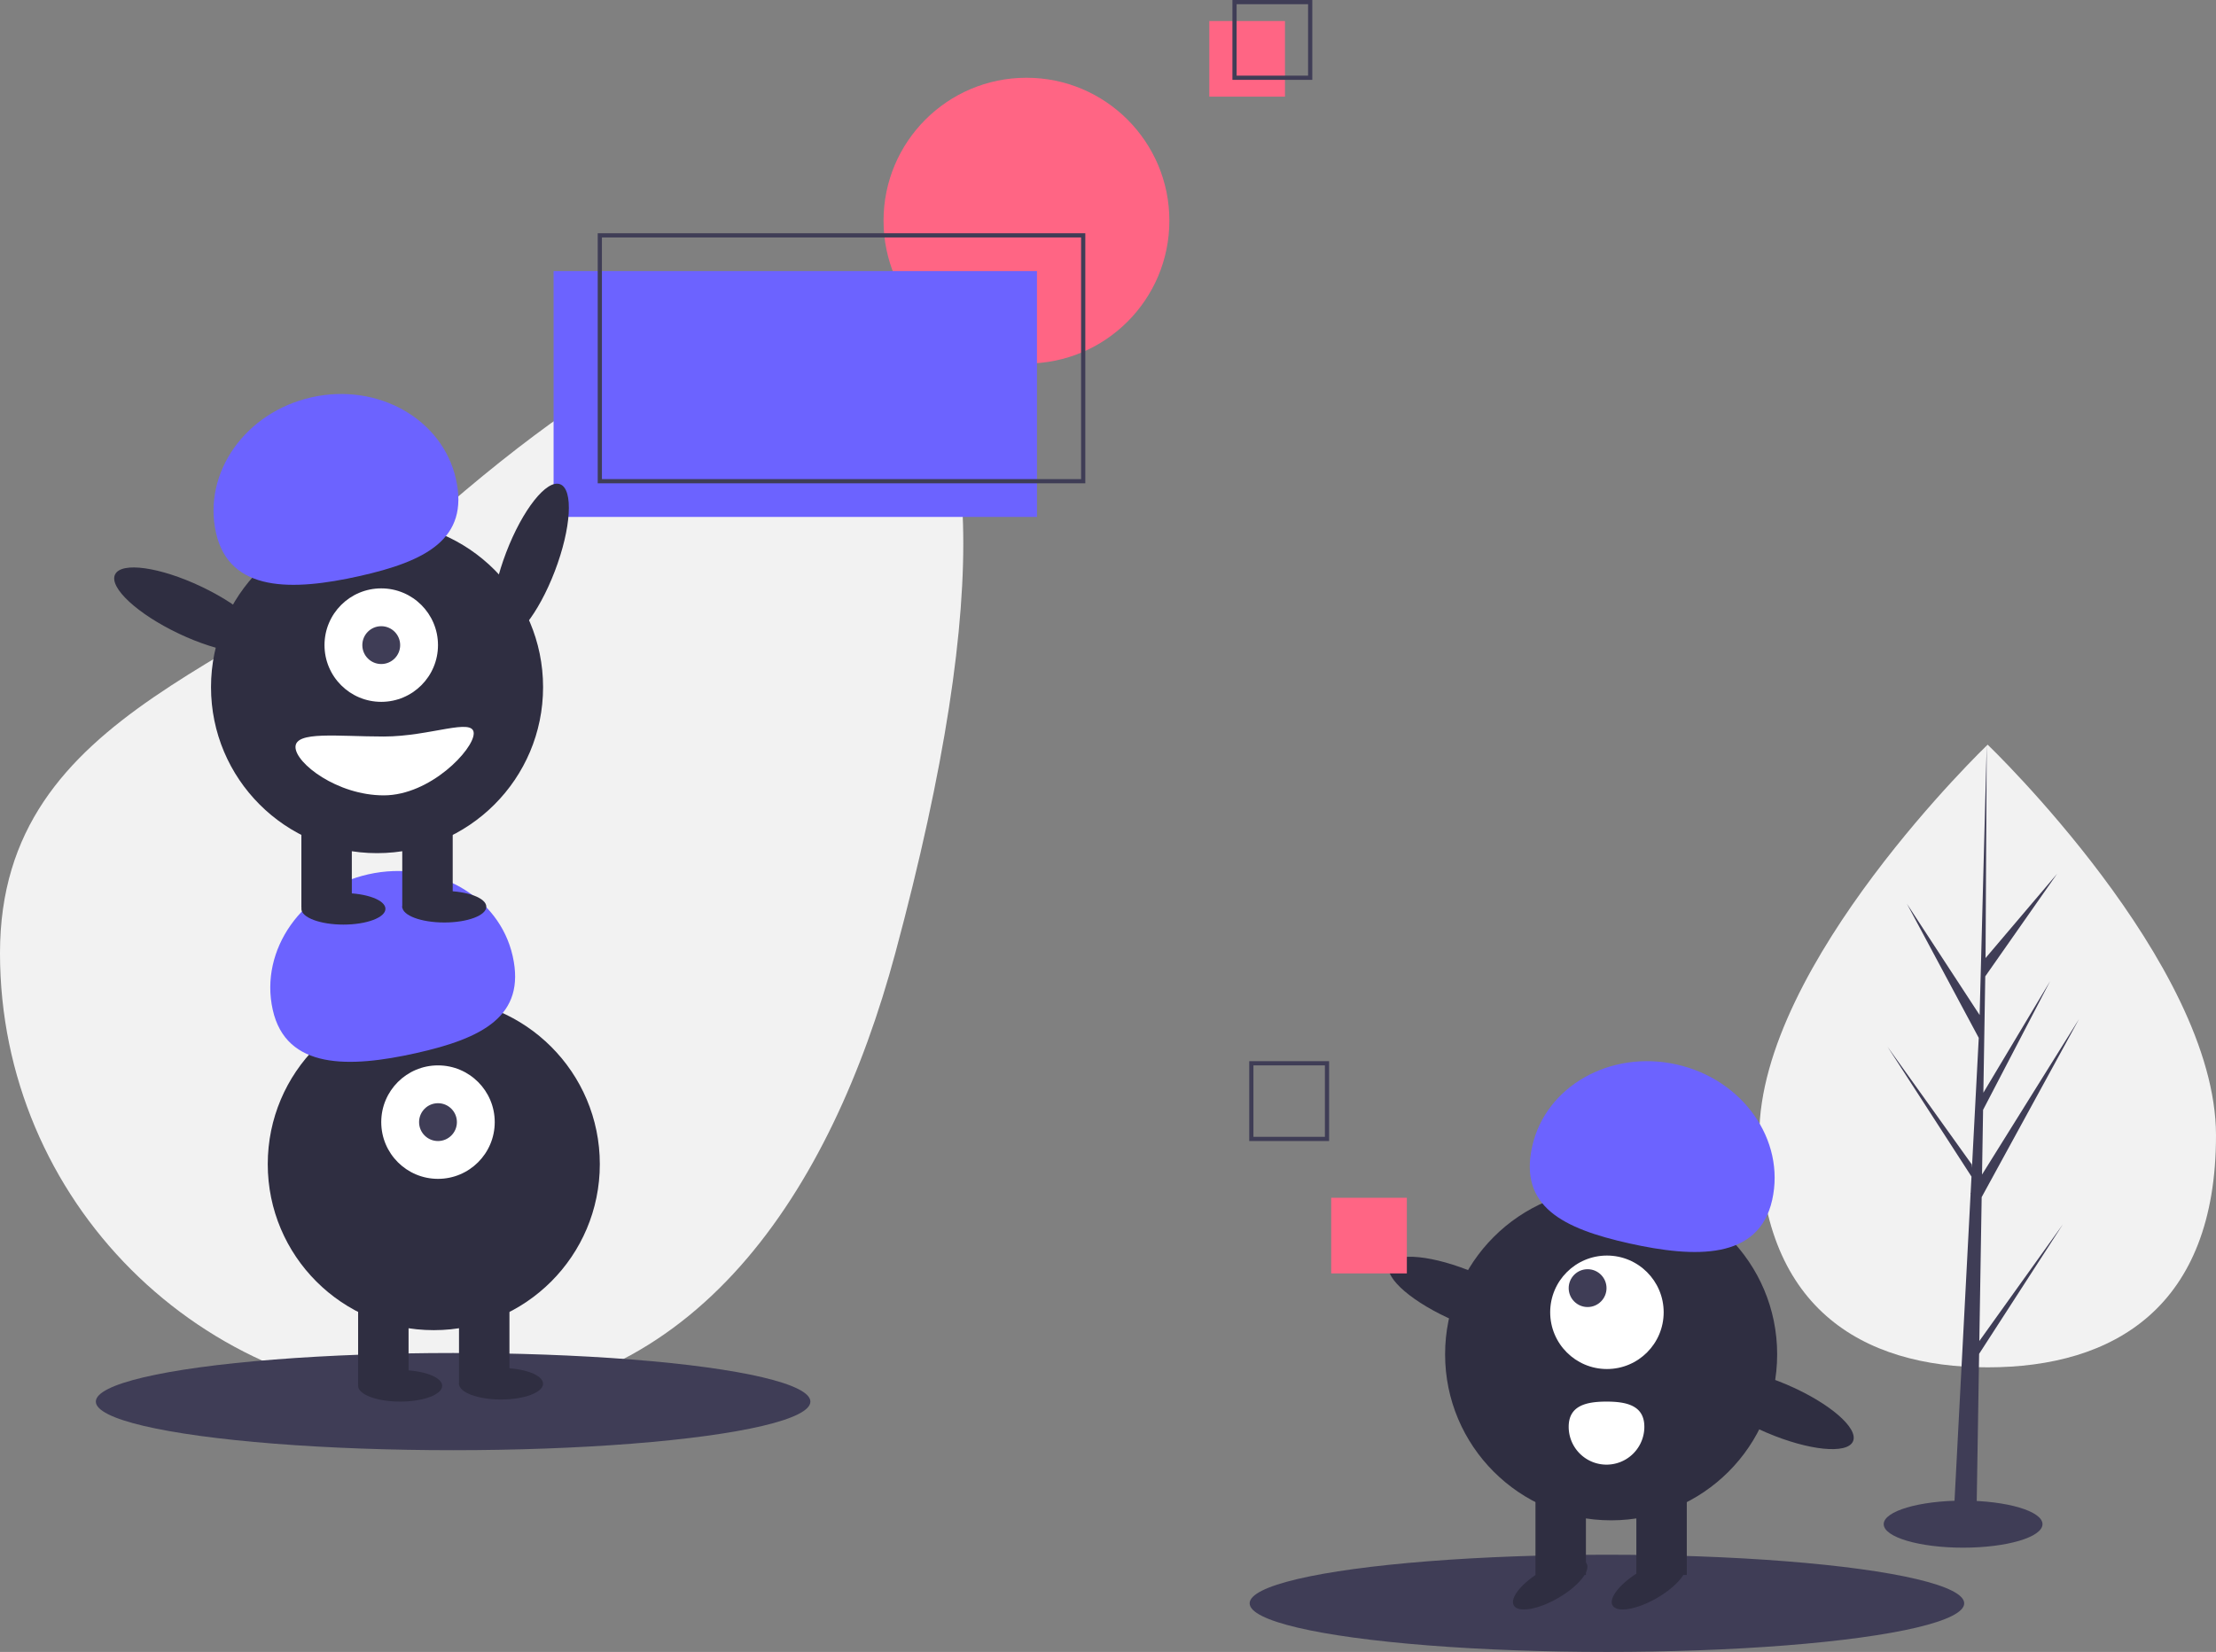 <svg id="a9d5c6ed-9ea4-42a3-ab78-5bac3f9dde90"
     data-name="Layer 1"
     xmlns="http://www.w3.org/2000/svg"
     width="1054.402"
     height="786.127"
     viewBox="0 0 1054.402 786.127"
><rect x="0" y="0" width="1054.402" height="786.127" fill="#808080" stroke="none"/><title>elements</title>
  <path d="M498.799,510c-30.595,113.588-95.363,213-213,213s-213-95.363-213-213,123.99-136.088,213-213C466.553,140.814,593.81,157.253,498.799,510Z"
        transform="translate(-72.799 -56.436)"
        fill="#f2f2f2"
  />
  <circle cx="488.402"
          cy="105"
          r="68"
          fill="#ff6584"
  />
  <rect x="575.402"
        y="10"
        width="36"
        height="36"
        fill="#ff6584"
  />
  <ellipse cx="215.598"
           cy="667"
           rx="170"
           ry="23.127"
           fill="#3f3d56"
  />
  <rect x="263.402"
        y="129"
        width="230"
        height="117"
        fill="#6c63ff"
  />
  <circle cx="206.402"
          cy="554"
          r="79"
          fill="#2f2e41"
  />
  <rect x="170.402"
        y="616"
        width="24"
        height="43"
        fill="#2f2e41"
  />
  <rect x="218.402"
        y="616"
        width="24"
        height="43"
        fill="#2f2e41"
  />
  <ellipse cx="190.402"
           cy="659.5"
           rx="20"
           ry="7.5"
           fill="#2f2e41"
  />
  <ellipse cx="238.402"
           cy="658.5"
           rx="20"
           ry="7.5"
           fill="#2f2e41"
  />
  <circle cx="208.402"
          cy="534"
          r="27"
          fill="#fff"
  />
  <circle cx="208.402"
          cy="534"
          r="9"
          fill="#3f3d56"
  />
  <path d="M202.568,536.969c-6.379-28.568,14.012-57.434,45.544-64.475s62.265,10.41,68.644,38.978-14.519,39.104-46.051,46.145S208.947,565.536,202.568,536.969Z"
        transform="translate(-72.799 -56.436)"
        fill="#6c63ff"
  />
  <circle cx="179.402"
          cy="327"
          r="79"
          fill="#2f2e41"
  />
  <rect x="143.402"
        y="389"
        width="24"
        height="43"
        fill="#2f2e41"
  />
  <rect x="191.402"
        y="389"
        width="24"
        height="43"
        fill="#2f2e41"
  />
  <ellipse cx="163.402"
           cy="432.5"
           rx="20"
           ry="7.5"
           fill="#2f2e41"
  />
  <ellipse cx="211.402"
           cy="431.5"
           rx="20"
           ry="7.5"
           fill="#2f2e41"
  />
  <circle cx="181.402"
          cy="307"
          r="27"
          fill="#fff"
  />
  <circle cx="181.402"
          cy="307"
          r="9"
          fill="#3f3d56"
  />
  <path d="M175.568,309.969c-6.379-28.568,14.012-57.434,45.544-64.475s62.265,10.41,68.644,38.978-14.519,39.104-46.051,46.145S181.947,338.536,175.568,309.969Z"
        transform="translate(-72.799 -56.436)"
        fill="#6c63ff"
  />
  <ellipse cx="325.221"
           cy="323.78"
           rx="39.5"
           ry="12.4"
           transform="translate(-166.132 455.531) rotate(-69.082)"
           fill="#2f2e41"
  />
  <ellipse cx="163.221"
           cy="346.78"
           rx="12.4"
           ry="39.5"
           transform="translate(-292.848 289.213) rotate(-64.626)"
           fill="#2f2e41"
  />
  <path d="M213.397,411.936c0,7.732,19.909,23,42,23s42.805-21.768,42.805-29.5-20.713,1.5-42.805,1.5S213.397,404.204,213.397,411.936Z"
        transform="translate(-72.799 -56.436)"
        fill="#fff"
  />
  <rect x="285.402"
        y="112"
        width="230"
        height="117"
        fill="none"
        stroke="#3f3d56"
        stroke-miterlimit="10"
        stroke-width="2"
  />
  <rect x="587.402"
        y="1"
        width="36"
        height="36"
        fill="none"
        stroke="#3f3d56"
        stroke-miterlimit="10"
        stroke-width="2"
  />
  <path d="M1127.201,596.733c0,81.828-48.645,110.399-108.652,110.399s-108.652-28.571-108.652-110.399,108.652-185.925,108.652-185.925S1127.201,514.906,1127.201,596.733Z"
        transform="translate(-72.799 -56.436)"
        fill="#f2f2f2"
  />
  <polygon points="941.792 638.179 942.905 569.696 989.215 484.974 943.079 558.954 943.58 528.161 975.496 466.865 943.712 520.012 943.712 520.013 944.612 464.631 978.789 415.832 944.753 455.922 945.315 354.372 941.783 488.806 942.073 483.26 907.325 430.072 941.516 493.906 938.278 555.758 938.182 554.116 898.123 498.144 938.06 559.916 937.655 567.651 937.583 567.767 937.616 568.402 929.402 725.325 940.377 725.325 941.693 644.272 981.533 582.651 941.792 638.179"
           fill="#3f3d56"
  />
  <ellipse cx="934.07"
           cy="725.322"
           rx="37.779"
           ry="11.194"
           fill="#3f3d56"
  />
  <ellipse cx="764.598"
           cy="763"
           rx="170"
           ry="23.127"
           fill="#3f3d56"
  />
  <circle cx="766.598"
          cy="644.5"
          r="79"
          fill="#2f2e41"
  />
  <rect x="851.397"
        y="762.936"
        width="24"
        height="43"
        transform="translate(1653.994 1512.436) rotate(-180)"
        fill="#2f2e41"
  />
  <rect x="803.397"
        y="762.936"
        width="24"
        height="43"
        transform="translate(1557.994 1512.436) rotate(-180)"
        fill="#2f2e41"
  />
  <ellipse cx="810.397"
           cy="810.436"
           rx="20"
           ry="7.5"
           transform="translate(-369.445 457.34) rotate(-30)"
           fill="#2f2e41"
  />
  <ellipse cx="857.397"
           cy="810.436"
           rx="20"
           ry="7.5"
           transform="translate(-363.148 480.84) rotate(-30)"
           fill="#2f2e41"
  />
  <circle cx="764.598"
          cy="624.5"
          r="27"
          fill="#fff"
  />
  <circle cx="755.402"
          cy="613"
          r="9"
          fill="#3f3d56"
  />
  <path d="M916.029,627.469c6.379-28.568-14.012-57.434-45.544-64.475s-62.265,10.41-68.644,38.978,14.519,39.104,46.051,46.145S909.65,656.036,916.029,627.469Z"
        transform="translate(-72.799 -56.436)"
        fill="#6c63ff"
  />
  <ellipse cx="770.181"
           cy="673.78"
           rx="12.4"
           ry="39.5"
           transform="translate(-225.096 1060.279) rotate(-66.829)"
           fill="#2f2e41"
  />
  <ellipse cx="918.181"
           cy="726.78"
           rx="12.4"
           ry="39.5"
           transform="translate(-184.056 1228.486) rotate(-66.829)"
           fill="#2f2e41"
  />
  <rect x="633.402"
        y="570"
        width="36"
        height="36"
        fill="#ff6584"
  />
  <rect x="595.402"
        y="506"
        width="36"
        height="36"
        fill="none"
        stroke="#3f3d56"
        stroke-miterlimit="10"
        stroke-width="2"
  />
  <path d="M855.201,735.436a18,18,0,0,1-36,0c0-9.941,8.059-12,18-12S855.201,725.495,855.201,735.436Z"
        transform="translate(-72.799 -56.436)"
        fill="#fff"
  />
</svg>
